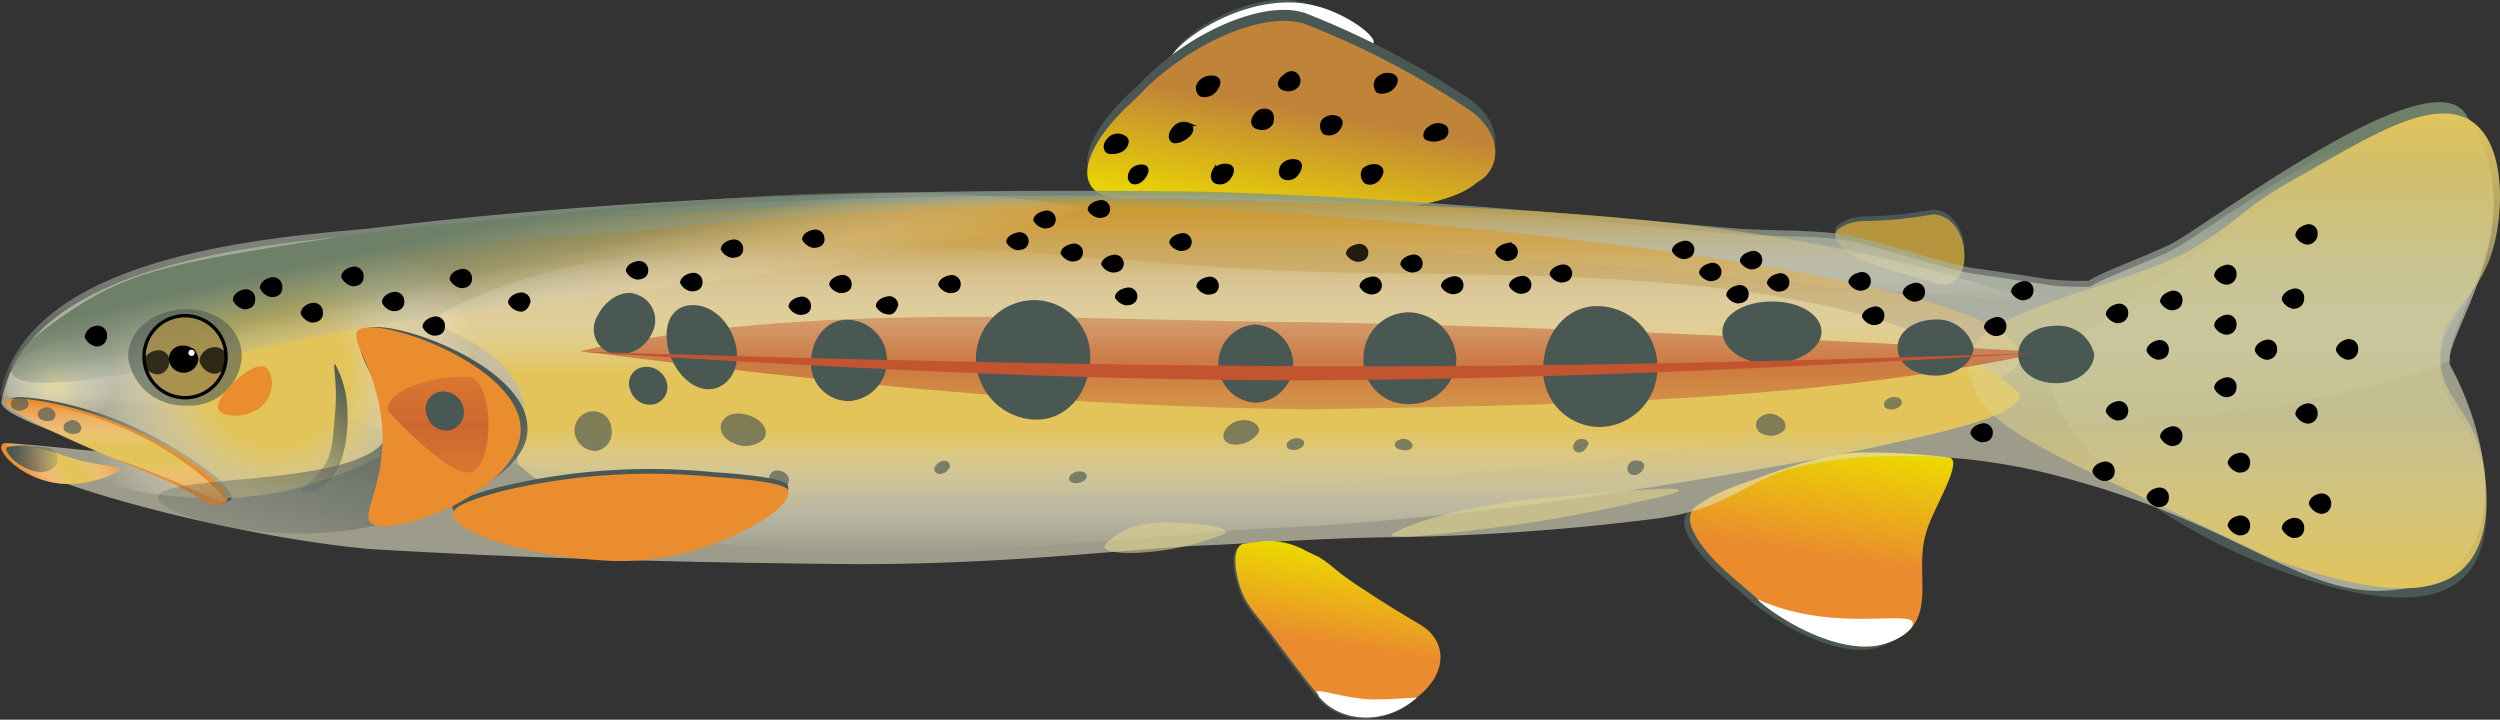 <svg id="troutSmall" data-name="Layer 1" xmlns="http://www.w3.org/2000/svg" xmlns:xlink="http://www.w3.org/1999/xlink" viewBox="0 0 184.43 53.09"><rect x="0" y="0" width="184.43" height="53.09" fill="#333333" stroke="none"/><defs><style>.cls-1{fill:url(#radial-gradient);}.cls-2{fill:#4a5853;}.cls-25,.cls-3{fill:#fff;}.cls-4{fill:url(#linear-gradient);}.cls-5{fill:url(#linear-gradient-2);}.cls-6{fill:#b5963e;}.cls-7{fill:#e0dfc2;}.cls-23,.cls-7{opacity:0.61;}.cls-8{fill:url(#linear-gradient-3);}.cls-9{fill:url(#linear-gradient-4);}.cls-10{fill:url(#linear-gradient-5);}.cls-11{fill:url(#linear-gradient-6);}.cls-12{fill:url(#linear-gradient-7);}.cls-13{fill:url(#radial-gradient-2);}.cls-14{opacity:0.66;}.cls-15{opacity:0.6;}.cls-16{fill:#e0d38e;}.cls-17{fill:#ea8d2f;}.cls-18{fill:url(#linear-gradient-8);}.cls-19{fill:url(#linear-gradient-9);}.cls-20{fill:url(#linear-gradient-10);}.cls-21{fill:url(#linear-gradient-11);}.cls-22{opacity:0.58;}.cls-23{fill:#be9a44;}.cls-24{fill:none;}.cls-24,.cls-25,.cls-26{stroke:#000;stroke-miterlimit:10;}.cls-24,.cls-26{stroke-width:0.25px;}.cls-25{stroke-width:0.1px;}.cls-27{opacity:0.7;}.cls-28{opacity:0.73;}.cls-29{opacity:0.83;}.cls-30{opacity:0.68;}.cls-31{fill:url(#linear-gradient-12);}.cls-32{fill:url(#linear-gradient-13);}.cls-33{fill:url(#linear-gradient-14);}.cls-34{fill:#c25530;}.cls-35{fill:url(#linear-gradient-15);}.cls-36{fill:url(#linear-gradient-16);}.cls-37{fill:url(#linear-gradient-17);}</style><radialGradient id="radial-gradient" cx="791.55" cy="-242.01" r="14.92" gradientTransform="matrix(0.29, 0, 0, -0.32, -225.49, -42.6)" gradientUnits="userSpaceOnUse"><stop offset="0" stop-color="#e2c45b"/><stop offset="0.06" stop-color="#e2c45b"/><stop offset="1" stop-color="#fff" stop-opacity="0"/></radialGradient><linearGradient id="linear-gradient" x1="134.98" y1="29.14" x2="132.66" y2="14.51" gradientTransform="matrix(1, 0, 0, -1, 0, 68)" gradientUnits="userSpaceOnUse"><stop offset="0" stop-color="#ecda00"/><stop offset="0.58" stop-color="#ea8c2d"/></linearGradient><linearGradient id="linear-gradient-2" x1="94.41" y1="44.7" x2="97.04" y2="59.63" gradientTransform="matrix(1, 0, 0, -1, 0, 68)" gradientUnits="userSpaceOnUse"><stop offset="0" stop-color="#ecda00"/><stop offset="0.58" stop-color="#c08438"/></linearGradient><linearGradient id="linear-gradient-3" x1="91.94" y1="54" x2="91.94" y2="29.98" gradientTransform="matrix(1, 0, 0, -1, 0, 68)" gradientUnits="userSpaceOnUse"><stop offset="0" stop-color="#6e8068"/><stop offset="0.13" stop-color="#6e8068"/><stop offset="1" stop-color="#fff" stop-opacity="0"/></linearGradient><linearGradient id="linear-gradient-4" x1="99.37" y1="20.74" x2="97.52" y2="9.07" xlink:href="#linear-gradient"/><linearGradient id="linear-gradient-5" x1="83.11" y1="46.83" x2="83.11" y2="39.25" gradientTransform="matrix(1, 0, 0, -1, 0, 68)" gradientUnits="userSpaceOnUse"><stop offset="0" stop-color="#b5963e"/><stop offset="1" stop-color="#fff" stop-opacity="0"/></linearGradient><linearGradient id="linear-gradient-6" x1="82.11" y1="46.35" x2="82.11" y2="25.1" gradientTransform="matrix(1, 0, 0, -1, 0, 68)" gradientUnits="userSpaceOnUse"><stop offset="0" stop-color="#cb9831"/><stop offset="1" stop-color="#fff" stop-opacity="0"/></linearGradient><linearGradient id="linear-gradient-7" x1="90.55" y1="20.68" x2="90.55" y2="43.56" gradientTransform="matrix(1, 0, 0, -1, 0, 68)" gradientUnits="userSpaceOnUse"><stop offset="0" stop-color="#fff" stop-opacity="0"/><stop offset="0.4" stop-color="#e2c45b"/><stop offset="0.58" stop-color="#e2c45b"/><stop offset="1" stop-color="#fff" stop-opacity="0"/></linearGradient><radialGradient id="radial-gradient-2" cx="20.34" cy="33.91" r="14.75" gradientTransform="matrix(1, 0, 0, -1, 0, 68)" gradientUnits="userSpaceOnUse"><stop offset="0" stop-color="#e2c45b"/><stop offset="0.36" stop-color="#e2c45b"/><stop offset="1" stop-color="#fff" stop-opacity="0"/></radialGradient><linearGradient id="linear-gradient-8" x1="8.57" y1="24.34" x2="8.57" y2="31.87" xlink:href="#linear-gradient-7"/><linearGradient id="linear-gradient-9" x1="360.22" y1="-41.94" x2="360.22" y2="-33.52" gradientTransform="matrix(0.31, 0.5, -0.46, 0.77, -125.15, -112.29)" xlink:href="#linear-gradient-7"/><linearGradient id="linear-gradient-10" x1="164.79" y1="53.13" x2="164.79" y2="18.16" gradientTransform="matrix(1, 0, 0, -1, 0, 68)" gradientUnits="userSpaceOnUse"><stop offset="0" stop-color="#e2c45b"/><stop offset="0.4" stop-color="#e0d38e" stop-opacity="0.5"/><stop offset="0.62" stop-color="#e0d38e" stop-opacity="0.5"/><stop offset="1" stop-color="#e2c45b"/></linearGradient><linearGradient id="linear-gradient-11" x1="38.96" y1="47.6" x2="41.28" y2="37.1" gradientTransform="matrix(1, 0, 0, -1, 0, 68)" gradientUnits="userSpaceOnUse"><stop offset="0" stop-color="#6e8068"/><stop offset="0.18" stop-color="#6e8068"/><stop offset="0.48" stop-color="#6e8068" stop-opacity="0.5"/><stop offset="0.81" stop-color="#d9dbd4" stop-opacity="0.19"/><stop offset="1" stop-color="#fff" stop-opacity="0"/></linearGradient><linearGradient id="linear-gradient-12" x1="96.8" y1="31.25" x2="96.8" y2="38.06" gradientTransform="matrix(1, 0, 0, -1, 0, 68)" gradientUnits="userSpaceOnUse"><stop offset="0" stop-color="#c25530" stop-opacity="0.6"/><stop offset="0.5" stop-color="#c25530"/><stop offset="1" stop-color="#c25530" stop-opacity="0.6"/></linearGradient><linearGradient id="linear-gradient-13" x1="0.44" y1="27.65" x2="4.23" y2="27.65" gradientTransform="matrix(1, 0, 0, -1, 0, 68)" gradientUnits="userSpaceOnUse"><stop offset="0" stop-color="#4a5854"/><stop offset="0.13" stop-color="#4a5854"/><stop offset="1" stop-color="#4a5854" stop-opacity="0.2"/></linearGradient><linearGradient id="linear-gradient-14" x1="-311.44" y1="-142.95" x2="-307.81" y2="-142.95" gradientTransform="matrix(-0.76, 2.52, -0.86, -0.66, -332.98, 723.92)" xlink:href="#linear-gradient-13"/><linearGradient id="linear-gradient-15" x1="28.43" y1="37.55" x2="23.29" y2="20.48" xlink:href="#linear-gradient-13"/><linearGradient id="linear-gradient-16" x1="32.33" y1="26.6" x2="32.33" y2="33.65" xlink:href="#linear-gradient-12"/><linearGradient id="linear-gradient-17" x1="15.74" y1="45.79" x2="15.74" y2="45.79" xlink:href="#linear-gradient-11"/></defs><title>troutSmall</title><path class="cls-1" d="M11.45,33.48c0-1-1.59-1.82-2.39-2.12a4.33,4.33,0,0,0-2.39-.21,7.82,7.82,0,0,0-1.89.38A8.87,8.87,0,0,0,1.59,32.9l-.4.4a2,2,0,0,0-.29.4,2.67,2.67,0,0,0-.4,1.69c.1,1.2,3,2.33,5.57,1.8a10.33,10.33,0,0,0,4-2C11,34.34,11.45,34,11.45,33.48Z" transform="translate(0 -6.5)"/><g id="Bottom_Back_Fin" data-name="Bottom Back Fin"><path class="cls-2" d="M96.11,6.67c3.71.94,5.31,5.26,5,5.42a19,19,0,0,0-1.9-1.75c-4.41-2.61-12,1-12.53.26S91.7,5.58,96.11,6.67Z" transform="translate(0 -6.5)"/></g><g id="Bottom_Back_Fin-2" data-name="Bottom Back Fin"><path class="cls-3" d="M96.61,6.83c2.51.47,5,2.36,4.71,2.85-.1.24-.9.17-1.2.17-5.31-.34-13.33,2.43-13.83,1.39S91.5,5.82,96.61,6.83Z" transform="translate(0 -6.5)"/></g><path class="cls-2" d="M151.49,33.44c-1.3,5.13,8.29,12.17,16.87,15.21,2,.68,10.27,3.82,13.55.28,2-2.14,1.5-5.87,1.4-6.87-.5-4.6-3.29-5.13-3.29-8.77,0-3.14,2.19-3.44,3.29-8,.29-1.11,1.59-7.39-1.1-9.18s-7.77,1.36-12.45,4c-.7.41-2.59,1.51-8.18,5.5C155.09,30.06,151.89,32.12,151.49,33.44Z" transform="translate(0 -6.5)"/><g id="Top_Back_Fin" data-name="Top Back Fin"><path class="cls-2" d="M137.59,25.44c2.1.72,3.1,1,5.3,1.62,1.3.32,2.2-.74,2-2.38v-.17c-.2-1.56-1.3-2.65-2.4-2.53a27.89,27.89,0,0,1-4.8.48c-1.2,0-2.21.48-2.31,1v.08C135.38,24.12,136.39,25,137.59,25.44Z" transform="translate(0 -6.5)"/></g><g id="Top_Fin" data-name="Top Fin"><path class="cls-2" d="M108.34,13.76A63.8,63.8,0,0,0,96.51,7.55c-2.81-1.18-8.32,1-12.13,4.8-.5.55-.8.79-1.3,1.27-3.81,3.74-3.81,6.73-.1,6.75A157.76,157.76,0,0,1,99.52,21c3.41.3,7.52-.38,9.22-1.69a3.11,3.11,0,0,1,.6-.42C110.94,17.61,110.54,15.26,108.34,13.76Z" transform="translate(0 -6.5)"/></g><g id="Bottom_Back_Fin-3" data-name="Bottom Back Fin"><path class="cls-2" d="M141.69,46.06c-1,3.23,1.3,6.95-3.3,8.24-2.3.64-6.21-1-9.11-3.36l-1.5-1.3c-2.81-2.34-4.21-4.51-3.21-5.39,1.2-1.14,4.11-2,4.71-2.24,1.3-.47,5.2-1.92,7.81-1.88a53.08,53.08,0,0,1,6.3.38C144.49,40.88,142.19,44.45,141.69,46.06Z" transform="translate(0 -6.5)"/></g><g id="Bottom_Back_Fin-4" data-name="Bottom Back Fin"><path class="cls-4" d="M142.09,45.82c-1,3.23,1.3,7-3.3,8.24-2.3.65-6.21-1-9.11-3.36l-1.5-1.3C125.37,47.06,124,44.9,125,44c1.2-1.14,4.11-2,4.71-2.24,1.3-.48,5.2-1.93,7.81-1.88a51.85,51.85,0,0,1,6.3.37C144.89,40.54,142.49,44.2,142.09,45.82Z" transform="translate(0 -6.5)"/></g><g id="Top_Fin-2" data-name="Top Fin"><path class="cls-5" d="M108.34,14.57A62.62,62.62,0,0,0,96.51,8.36c-2.81-1.19-8.32,1.05-12.13,4.79a17.1,17.1,0,0,1-1.3,1.27c-3.81,3.75-3.81,6.74-.1,6.76a155.15,155.15,0,0,1,16.54.65c3.41.31,7.52-.37,9.22-1.69a3.63,3.63,0,0,1,.6-.41C110.94,18.42,110.54,16.07,108.34,14.57Z" transform="translate(0 -6.5)"/></g><g id="Top_Back_Fin-2" data-name="Top Back Fin"><path class="cls-6" d="M137.59,25.78c2.1.72,3.1,1,5.3,1.62,1.3.33,2.2-.73,2-2.37v-.17c-.2-1.56-1.3-2.65-2.4-2.53a28.92,28.92,0,0,1-4.8.47c-1.2,0-2.21.48-2.31,1v.08C135.38,24.46,136.39,25.29,137.59,25.78Z" transform="translate(0 -6.5)"/></g><path id="Body" class="cls-7" d="M181.91,15.29c-3-4-19.83,8.93-21.93,9.8-2.6,1.17-4.8,1.92-5.79,2.56a19.76,19.76,0,0,1-3-.12c-1.6-.24-3.6-.56-5.3-.79-2.7-.38-7.8-2.33-10.51-2.62s-5.3-.14-8.1-.42C114.5,22.54,101.72,21.36,88.89,21c-20.49-.27-41.34.26-61.67,2.78C19.46,24.52,1.85,25.91.1,36.2.2,37.3,6.17,39,7.27,39.69c.5.28-3.29-.3-6.77-.5-1.1-.07.69,1.47.89,1.56C6.27,43.18,18.53,46.19,27.22,47c11.7.7,23.29,1,35,1.11S84.08,46.9,89,46.73c2.51-.09,8.72-.56,13.84-.6a172.14,172.14,0,0,0,19.24-1.36c5.11-.64,6.51-2.6,10-3.71.1,0,2-.47,3.8-.69a44.53,44.53,0,0,1,16.91,1.51c13.69,3.75,17.77,9.49,25,7.95a6.2,6.2,0,0,0,3.78-1.91c3.09-3.26,1.7-9.79-.79-14.43C179.82,31.72,187.49,22.79,181.91,15.29Z" transform="translate(0 -6.5)"/><path id="Body-2" data-name="Body" class="cls-8" d="M181.81,14.8c-3-4-19.83,9-21.93,9.84-2.6,1.17-4.8,1.93-5.79,2.57a21.16,21.16,0,0,1-3-.12c-1.6-.24-3.6-.55-5.3-.78-2.7-.38-7.8-2.33-10.51-2.61s-5.3-.14-8.11-.42C114.4,22.13,101.62,21,88.79,20.64c-20.49-.27-41.33.23-61.67,2.73C19.31,24.07,1.87,25.45,0,35.7c30.26,1.88,61,.31,91.34.2,26.14-.09,64.7,6.44,89.48-2.8C179.82,31.23,187.39,22.29,181.81,14.8Z" transform="translate(0 -6.5)"/><path class="cls-2" d="M16.64,43.57c.2-.11.3-.11.4-.21.5-.86-3.49-3.71-7.18-5.37-4.39-2-9-2.5-9.16-2s2.68,1.89,8.06,4.24c.8.36,1,.45,1.7.72,1.09.44,1.89.8,2.49,1.06C15.14,43,15.84,43.88,16.64,43.57Z" transform="translate(0 -6.5)"/><g id="Bottom_Fin" data-name="Bottom Fin"><path class="cls-2" d="M91.4,50c.5,1.44,1.2,1.92,2.7,4,.91,1.2,1.81,2.41,3.11,4,1.61,1.94,4.81,2.06,7,.24l.2-.15c2.31-1.74,2.31-4.16.2-5.4-1.7-1-3-1.81-4.21-2.62-1.8-1.14-2.21-1.7-3.11-2.27-.1-.08-.5-.24-1-.49a5.91,5.91,0,0,0-2.21-.72,5.63,5.63,0,0,0-1.6.07,4,4,0,0,0-1,.17C90.7,47.21,91,48.81,91.4,50Z" transform="translate(0 -6.5)"/></g><g id="Bottom_Fin-2" data-name="Bottom Fin"><path class="cls-9" d="M91.5,49.85c.5,1.45,1.2,1.93,2.7,4,.91,1.2,1.81,2.41,3.11,4,1.61,1.94,4.81,2.06,7,.24l.2-.15c2.31-1.74,2.31-4.16.2-5.4-1.7-1-3-1.81-4.21-2.62-1.8-1.14-2.2-1.7-3.11-2.27-.1-.08-.5-.24-1-.49a5.91,5.91,0,0,0-2.21-.72,5.29,5.29,0,0,0-1.6.07c-.6.08-.9.08-1,.17C90.9,47.05,91.1,48.65,91.5,49.85Z" transform="translate(0 -6.5)"/></g><path class="cls-10" d="M150,28.78c-20.68-7.55-45.31-7.07-67-7.6-11.3-.07-22.59.4-33.86,1.09-11,.9-22.17,1.51-32.88,4.36,22.53-.54,44.91-2.8,67.54-2.71C106,24.44,127.88,27.2,150,28.78Z" transform="translate(0 -6.5)"/><path class="cls-11" d="M149,32.83c.06-6.43-50.05-11-67-11.17a297.35,297.35,0,0,0-33.86,1.77c-9.54.86-25,.48-32.87,6.75C27.63,45.2,65.82,42.39,83,42.9,99.46,42.72,148.94,38.32,149,32.83Z" transform="translate(0 -6.5)"/><path class="cls-12" d="M149,35.55C137.51,25,108.33,27.26,93.7,26.42c-17-.76-46-5.54-61.59,3.48,0,1.15,4.9,1.81,6.3,5.62.9,2.43-.5,3.84-.2,5.22,11.64,10.6,42.3,5.25,56.1,4.7,13.43-.65,26.65-2.72,39.87-5.1C144,38.31,149,37.21,149,35.55Z" transform="translate(0 -6.5)"/><path class="cls-13" d="M39.11,32.13c0-3-5.6-5.38-8.4-6.25A21.77,21.77,0,0,0,22.62,25c-2.59.2-4.79.6-6.38.84,0,0-7.48,1.39-10.77,3.89A15.08,15.08,0,0,0,4.08,31a6.69,6.69,0,0,0-1,1.28,9.82,9.82,0,0,0-1.5,5.26c.5,3.76,10.26,6.89,18.94,5.29.7-.11,6.29-1.31,13.48-5.89C37.41,34.72,39,33.61,39.11,32.13Z" transform="translate(0 -6.5)"/><g class="cls-14"><path class="cls-2" d="M58.13,41.63a.93.93,0,0,0-1-.4.62.62,0,0,0-.3.92.78.78,0,0,0,1,.31A.59.59,0,0,0,58.13,41.63Z" transform="translate(0 -6.5)"/></g><g class="cls-15"><path class="cls-16" d="M123.87,42.66c0-.33-6.51.23-10.82.66-7.32.81-10.52,2.56-10.42,2.64.3.41,5.91-.27,10.92-1,.4-.07,3.61-.59,7.62-1.51C123,43.06,123.87,42.83,123.87,42.66Z" transform="translate(0 -6.5)"/></g><g class="cls-15"><path class="cls-16" d="M90.4,45.68c0-.4-2.71-.63-4.62-.63-3.1,0-4.41,1.72-4.31,1.8.2.56,2.51.54,4.61.21a17.89,17.89,0,0,0,3.21-.81C90.09,46,90.5,45.84,90.4,45.68Z" transform="translate(0 -6.5)"/></g><path class="cls-17" d="M16.34,43.67c.2-.1.3-.1.4-.2.5-.86-3.49-3.72-7.18-5.38-4.39-2-9-2.5-9.16-2S3.08,38,8.46,40.34c.8.36,1,.45,1.7.71,1.09.45,1.89.8,2.49,1.06C14.84,43.18,15.54,44.08,16.34,43.67Z" transform="translate(0 -6.5)"/><path class="cls-17" d="M8.76,41.1c-.1.29-2.49,1.45-4.88,1S-.1,39.9.1,39.4s3.18.21,4.48.66c.5.18.8.27,1.39.45C7.87,40.94,8.86,40.81,8.76,41.1Z" transform="translate(0 -6.5)"/><path class="cls-18" d="M16.74,43.65c.2-.28-2.7-3.34-7.18-5.36s-9-2.5-9.16-2S6,39.35,8.46,40.34a30.41,30.41,0,0,1,2.89,1.06C15.14,42.89,16.54,43.85,16.74,43.65Z" transform="translate(0 -6.5)"/><path class="cls-19" d="M8.86,41.1c-.1.29-2.49,1.44-4.88,1S0,39.9.1,39.4s3.18.21,4.48.66a14.6,14.6,0,0,0,1.49.45C8,40.93,8.86,40.9,8.86,41.1Z" transform="translate(0 -6.5)"/><path class="cls-20" d="M145.19,32.92a3.14,3.14,0,0,0,.3,1.82c1.1,3.13,4.3,4.51,14.49,9.35,6.89,3.26,7.48,3.57,8.38,3.9,3.19,1,10.47,3.61,13.55.25,2-2.15,1.5-5.88,1.4-6.88-.6-4.7-3.39-5.32-3.29-8.75s3.09-3.87,4.08-8.5c.6-2.72.6-7.24-1.89-8.74-2.79-1.68-7.37,1.17-12.45,4.07-4.39,2.39-4.19,3.12-8.18,5.52C156.58,27.75,146.09,29.19,145.19,32.92Z" transform="translate(0 -6.5)"/><path class="cls-21" d="M80.37,21.89c-15.76-2.79-33.65,0-49.56,1.32-2.69.28-5.59.71-11.38,1.65C12.55,26,9.26,26.81,5.87,29c-1.09.67-5.57,3.6-5,5,.79,2.18,13.44-.89,24.12-3C43,27.7,63,27.19,80.37,21.89Z" transform="translate(0 -6.5)"/><g id="Forearm"><path class="cls-2" d="M37.21,42.34a47.24,47.24,0,0,1,15.51-1c5,.33,5.41.83,5.41,1C58.53,43.53,54.32,46,50,47a19.44,19.44,0,0,1-6.11.38c-5.1-.32-10.7-2.11-10.5-3.53C33.61,43.67,33.71,43.22,37.21,42.34Z" transform="translate(0 -6.5)"/></g><g class="cls-22"><path class="cls-2" d="M9.46,32.9c-.1-1.92,1.79-3.53,4.19-3.59s4.28,1.55,4.18,3.6a3.84,3.84,0,0,1-4.18,3.5A4.11,4.11,0,0,1,9.46,32.9Z" transform="translate(0 -6.5)"/></g><g id="Forearm-2" data-name="Forearm"><path class="cls-17" d="M37.21,42.69a47.18,47.18,0,0,1,15.51-1c5,.32,5.41.82,5.41,1,.4,1.24-3.81,3.74-8.11,4.72a19.2,19.2,0,0,1-6.11.39c-5.1-.31-10.7-2.1-10.5-3.52C33.61,44,33.81,43.57,37.21,42.69Z" transform="translate(0 -6.5)"/></g><g id="Eye"><g id="Eye-2" data-name="Eye"><path class="cls-23" d="M13.65,29.79a3,3,0,1,1,0,6.05,3,3,0,1,1,0-6.05Z" transform="translate(0 -6.5)"/><path class="cls-24" d="M13.65,29.79a3,3,0,1,1,0,6.05,3,3,0,1,1,0-6.05Z" transform="translate(0 -6.5)"/></g><g id="Iris"><path d="M14.64,33a1.1,1.1,0,0,1-2.19,0,1,1,0,0,1,1.1-1A1.08,1.08,0,0,1,14.64,33Z" transform="translate(0 -6.5)"/></g><path id="Pupil" class="cls-25" d="M14.14,32.25a.28.28,0,1,1-.29.28A.28.28,0,0,1,14.14,32.25Z" transform="translate(0 -6.5)"/><path class="cls-26" d="M38.31,29.35a1,1,0,0,1-.7-.53c0-.26.3-.52.7-.6a.55.55,0,0,1,.7.53C38.91,29.18,38.61,29.44,38.31,29.35Z" transform="translate(0 -6.5)"/><path class="cls-26" d="M65.44,29.56a1,1,0,0,1-.7-.49c0-.25.3-.49.7-.57a.54.54,0,0,1,.7.49C66,29.4,65.84,29.65,65.44,29.56Z" transform="translate(0 -6.5)"/><path class="cls-26" d="M70.05,28a1,1,0,0,1-.7-.49c0-.25.3-.49.7-.57a.54.54,0,0,1,.7.49C70.75,27.88,70.45,28,70.05,28Z" transform="translate(0 -6.5)"/><path class="cls-26" d="M62,28a1,1,0,0,1-.7-.5c0-.25.3-.49.7-.57a.54.54,0,0,1,.7.5C62.73,27.82,62.43,28,62,28Z" transform="translate(0 -6.5)"/><path class="cls-26" d="M59,29.61a1,1,0,0,1-.7-.5c0-.25.3-.5.7-.58a.54.54,0,0,1,.7.5C59.73,29.45,59.43,29.61,59,29.61Z" transform="translate(0 -6.5)"/><path class="cls-26" d="M51,27.87a1,1,0,0,1-.7-.52c0-.25.3-.5.7-.58a.55.55,0,0,1,.7.52C51.72,27.71,51.42,27.87,51,27.87Z" transform="translate(0 -6.5)"/><path class="cls-26" d="M47,27a1,1,0,0,1-.7-.52c0-.26.3-.51.7-.58a.55.55,0,0,1,.7.52C47.71,26.81,47.41,27,47,27Z" transform="translate(0 -6.5)"/><path class="cls-26" d="M54,25.39a1,1,0,0,1-.7-.51c0-.25.3-.5.7-.57a.55.55,0,0,1,.7.51C54.72,25.24,54.42,25.4,54,25.39Z" transform="translate(0 -6.5)"/><path class="cls-26" d="M60,24.66a1.06,1.06,0,0,1-.7-.51c0-.25.3-.49.7-.57a.55.55,0,0,1,.7.51C60.73,24.5,60.43,24.66,60,24.66Z" transform="translate(0 -6.5)"/><path class="cls-26" d="M81.07,22.45a1,1,0,0,1-.7-.48c0-.25.3-.48.7-.56a.53.53,0,0,1,.7.49C81.77,22.3,81.47,22.46,81.07,22.45Z" transform="translate(0 -6.5)"/><path class="cls-26" d="M83.48,19.9c-.2-.17-.2-.49,0-.81a.94.94,0,0,1,.9-.31c.3.08.3.4,0,.8S83.68,20.06,83.48,19.9Z" transform="translate(0 -6.5)"/><path class="cls-26" d="M82.88,17.48a1.42,1.42,0,0,1-1.11.23c-.3-.16-.3-.57,0-.89a.87.87,0,0,1,1.11-.23C83.28,16.76,83.18,17.16,82.88,17.48Z" transform="translate(0 -6.5)"/><path class="cls-26" d="M86.59,16c-.3.32-.3.72-.1.88s.7,0,1.1-.32.4-.72.1-.88A.91.91,0,0,0,86.59,16Z" transform="translate(0 -6.5)"/><path class="cls-26" d="M88.59,13.5a.62.62,0,0,1-.1-.89,1.11,1.11,0,0,1,1.1-.39c.4.08.4.48.1.88A1,1,0,0,1,88.59,13.5Z" transform="translate(0 -6.5)"/><path class="cls-26" d="M89.69,19.92c-.3-.16-.3-.56-.1-.88a1.08,1.08,0,0,1,1-.32c.4.08.4.48.1.88A.82.82,0,0,1,89.69,19.92Z" transform="translate(0 -6.5)"/><path class="cls-26" d="M93.6,14.71c.3.16.3.56.2.88a.81.81,0,0,1-1,.32c-.4-.08-.5-.48-.2-.88A.78.78,0,0,1,93.6,14.71Z" transform="translate(0 -6.5)"/><path class="cls-26" d="M95.61,12a.62.62,0,0,1,.1.81.89.89,0,0,1-1,.24c-.4-.16-.4-.48-.1-.8S95.31,11.73,95.61,12Z" transform="translate(0 -6.5)"/><path class="cls-26" d="M94.71,19.6c-.3-.16-.3-.56-.1-.88a1,1,0,0,1,1-.33c.4.08.4.49.1.89A.8.8,0,0,1,94.71,19.6Z" transform="translate(0 -6.5)"/><path class="cls-26" d="M97.71,16.3a.72.72,0,0,1-.1-.88.93.93,0,0,1,1-.25c.4.16.4.48.1.88A.87.87,0,0,1,97.71,16.3Z" transform="translate(0 -6.5)"/><path class="cls-26" d="M101.62,13.21a.72.72,0,0,1,0-.88,1,1,0,0,1,1.11-.26c.4.16.3.56,0,.89S101.82,13.37,101.62,13.21Z" transform="translate(0 -6.5)"/><path class="cls-26" d="M100.72,19.9a.73.73,0,0,1-.1-.89,1.15,1.15,0,0,1,1-.25c.4.16.4.48.1.89S100.92,20.06,100.72,19.9Z" transform="translate(0 -6.5)"/><path class="cls-26" d="M106.33,16.7a1.31,1.31,0,0,1-1.1,0c-.2-.16-.1-.57.3-.81a.93.93,0,0,1,1.11,0A.53.53,0,0,1,106.33,16.7Z" transform="translate(0 -6.5)"/><path class="cls-26" d="M75.06,24.83a1,1,0,0,1-.7-.49c0-.24.3-.48.7-.56a.54.54,0,0,1,.7.49C75.76,24.67,75.46,24.83,75.06,24.83Z" transform="translate(0 -6.5)"/><path class="cls-26" d="M77.06,23.23a1,1,0,0,1-.7-.49c0-.24.3-.48.7-.56a.54.54,0,0,1,.7.49C77.76,23.07,77.46,23.23,77.06,23.23Z" transform="translate(0 -6.5)"/><path class="cls-26" d="M34,27.63a1.06,1.06,0,0,1-.7-.54c0-.27.3-.53.7-.61a.56.56,0,0,1,.7.55C34.71,27.46,34.41,27.64,34,27.63Z" transform="translate(0 -6.5)"/><path class="cls-26" d="M32,31.14a1,1,0,0,1-.7-.54c0-.26.3-.53.7-.61a.55.55,0,0,1,.7.54C32.71,31,32.41,31.14,32,31.14Z" transform="translate(0 -6.5)"/><path class="cls-26" d="M29,29.33a1,1,0,0,1-.7-.54c0-.27.3-.54.7-.62a.56.56,0,0,1,.7.55C29.72,29.16,29.42,29.34,29,29.33Z" transform="translate(0 -6.5)"/><path class="cls-26" d="M26,27.49a1.09,1.09,0,0,1-.7-.56c0-.27.3-.54.7-.62a.56.56,0,0,1,.7.56C26.72,27.32,26.42,27.5,26,27.49Z" transform="translate(0 -6.5)"/><path class="cls-26" d="M23,30.17a1,1,0,0,1-.69-.56c0-.27.29-.54.69-.63a.56.56,0,0,1,.7.56C23.72,30,23.42,30.17,23,30.17Z" transform="translate(0 -6.5)"/><path class="cls-26" d="M20,28.29a1,1,0,0,1-.7-.56c0-.28.3-.55.7-.64a.56.56,0,0,1,.7.57C20.73,28.12,20.43,28.3,20,28.29Z" transform="translate(0 -6.5)"/><path class="cls-26" d="M18,29.19a1.05,1.05,0,0,1-.69-.57c0-.28.3-.56.69-.64a.56.56,0,0,1,.7.57C18.73,29,18.43,29.19,18,29.19Z" transform="translate(0 -6.5)"/><g class="cls-27"><path class="cls-26" d="M11.55,34c-.4-.09-.8-.38-.8-.76s.3-.67.8-.76a.65.65,0,0,1,.8.76A.77.77,0,0,1,11.55,34Z" transform="translate(0 -6.5)"/></g><g class="cls-28"><path class="cls-26" d="M15.74,33.94a1.14,1.14,0,0,1-.9-.84,1,1,0,0,1,.9-.85.77.77,0,0,1,.9.84C16.54,33.66,16.14,34,15.74,33.94Z" transform="translate(0 -6.5)"/></g><path class="cls-26" d="M7.07,31.93a1.06,1.06,0,0,1-.7-.58.81.81,0,0,1,.7-.68.56.56,0,0,1,.7.59A.62.62,0,0,1,7.07,31.93Z" transform="translate(0 -6.5)"/><path class="cls-26" d="M155.18,41.86a1,1,0,0,1-.69-.56c0-.27.29-.53.69-.61a.56.56,0,0,1,.7.56C155.88,41.7,155.58,41.87,155.18,41.86Z" transform="translate(0 -6.5)"/><path class="cls-26" d="M159.18,43.79a1.1,1.1,0,0,1-.7-.57c0-.27.3-.53.7-.61a.56.56,0,0,1,.7.57C159.88,43.63,159.58,43.8,159.18,43.79Z" transform="translate(0 -6.5)"/><path class="cls-26" d="M165.17,45.87a1.1,1.1,0,0,1-.7-.59c0-.27.3-.54.7-.61a.57.57,0,0,1,.7.58C165.87,45.72,165.57,45.89,165.17,45.87Z" transform="translate(0 -6.5)"/><path class="cls-26" d="M169.16,46.06a1.1,1.1,0,0,1-.7-.59c0-.28.3-.55.7-.63a.58.58,0,0,1,.7.6C169.86,45.91,169.56,46.08,169.16,46.06Z" transform="translate(0 -6.5)"/><path class="cls-26" d="M83.08,28.9a1,1,0,0,1-.7-.48c0-.24.3-.48.7-.56a.53.53,0,0,1,.7.48C83.78,28.74,83.48,28.9,83.08,28.9Z" transform="translate(0 -6.5)"/><path class="cls-26" d="M82.07,26.48a1,1,0,0,1-.7-.48c0-.24.3-.48.7-.56a.54.54,0,0,1,.71.48C82.78,26.33,82.48,26.49,82.07,26.48Z" transform="translate(0 -6.5)"/><path class="cls-26" d="M79.07,25.67a1.06,1.06,0,0,1-.7-.49c0-.24.3-.48.7-.56a.53.53,0,0,1,.7.48C79.77,25.51,79.47,25.67,79.07,25.67Z" transform="translate(0 -6.5)"/><path class="cls-26" d="M87.09,24.89a1,1,0,0,1-.7-.48c0-.24.3-.48.7-.56a.53.53,0,0,1,.7.48C87.79,24.73,87.49,24.89,87.09,24.89Z" transform="translate(0 -6.5)"/><path class="cls-26" d="M89.09,28.11a1,1,0,0,1-.7-.48c0-.25.3-.49.7-.57a.54.54,0,0,1,.7.49C89.79,28,89.49,28.11,89.09,28.11Z" transform="translate(0 -6.5)"/><path class="cls-26" d="M101.12,28.1a1,1,0,0,1-.7-.48c0-.24.3-.49.7-.57a.53.53,0,0,1,.7.48C101.82,27.93,101.52,28.1,101.12,28.1Z" transform="translate(0 -6.5)"/><g class="cls-29"><path class="cls-26" d="M100.12,25.69a1,1,0,0,1-.7-.48c0-.24.3-.48.7-.57a.53.53,0,0,1,.7.48C100.82,25.53,100.52,25.69,100.12,25.69Z" transform="translate(0 -6.5)"/></g><path class="cls-26" d="M104.13,26.48a1,1,0,0,1-.7-.48c0-.24.3-.49.7-.57a.53.53,0,0,1,.7.48C104.83,26.31,104.53,26.48,104.13,26.48Z" transform="translate(0 -6.5)"/><path class="cls-26" d="M107.14,28.08a1,1,0,0,1-.71-.48c0-.25.31-.49.71-.57a.53.53,0,0,1,.7.48C107.84,27.91,107.54,28.08,107.14,28.08Z" transform="translate(0 -6.5)"/><path class="cls-26" d="M112.15,28.05a1,1,0,0,1-.7-.48c0-.24.3-.49.7-.57a.53.53,0,0,1,.7.48C112.85,27.89,112.55,28.05,112.15,28.05Z" transform="translate(0 -6.5)"/><path class="cls-26" d="M115.15,27.22a1,1,0,0,1-.7-.48c0-.25.3-.49.7-.58a.54.54,0,0,1,.71.48C115.86,27.05,115.55,27.22,115.15,27.22Z" transform="translate(0 -6.5)"/><path class="cls-26" d="M111.15,25.63a1,1,0,0,1-.71-.48c0-.25.3-.49.71-.58a.53.53,0,0,1,.7.48C111.85,25.46,111.55,25.62,111.15,25.63Z" transform="translate(0 -6.5)"/><path class="cls-26" d="M126.17,27.12a1,1,0,0,1-.7-.49c0-.25.3-.5.7-.59a.53.53,0,0,1,.7.49C126.87,26.94,126.57,27.11,126.17,27.12Z" transform="translate(0 -6.5)"/><path class="cls-26" d="M128.18,28.76a1,1,0,0,1-.7-.49c0-.25.3-.51.7-.59a.53.53,0,0,1,.7.49C128.88,28.59,128.58,28.75,128.18,28.76Z" transform="translate(0 -6.5)"/><path class="cls-26" d="M131.18,27.89a1,1,0,0,1-.7-.49c0-.25.3-.51.7-.59a.53.53,0,0,1,.7.49C131.88,27.72,131.58,27.89,131.18,27.89Z" transform="translate(0 -6.5)"/><path class="cls-26" d="M129.18,26.25a1,1,0,0,1-.7-.49c0-.25.3-.51.7-.6a.53.53,0,0,1,.7.49C129.88,26.07,129.58,26.24,129.18,26.25Z" transform="translate(0 -6.5)"/><path class="cls-26" d="M124.17,25.49a1,1,0,0,1-.7-.49c0-.25.3-.5.7-.59a.53.53,0,0,1,.7.49C124.87,25.31,124.57,25.48,124.17,25.49Z" transform="translate(0 -6.5)"/><path class="cls-26" d="M138.19,30.36a1,1,0,0,1-.7-.5c0-.26.3-.51.7-.6a.53.53,0,0,1,.7.5C138.89,30.19,138.59,30.36,138.19,30.36Z" transform="translate(0 -6.5)"/><path class="cls-26" d="M137.19,27.82a1,1,0,0,1-.7-.5c0-.25.3-.51.7-.6a.53.53,0,0,1,.7.5C137.89,27.64,137.59,27.82,137.19,27.82Z" transform="translate(0 -6.5)"/><path class="cls-26" d="M141.19,28.63a1,1,0,0,1-.7-.51c0-.26.3-.52.7-.61a.53.53,0,0,1,.7.51C141.89,28.45,141.59,28.62,141.19,28.63Z" transform="translate(0 -6.5)"/><path class="cls-26" d="M149.19,28.53a1,1,0,0,1-.7-.52c0-.26.3-.53.7-.62a.53.53,0,0,1,.7.51C149.89,28.34,149.59,28.52,149.19,28.53Z" transform="translate(0 -6.5)"/><path class="cls-26" d="M147.19,31.17a1,1,0,0,1-.7-.52c0-.26.3-.52.7-.61a.53.53,0,0,1,.7.51C147.89,31,147.59,31.17,147.19,31.17Z" transform="translate(0 -6.5)"/><path class="cls-26" d="M156.18,30.22a1,1,0,0,1-.7-.53c0-.27.3-.54.7-.64a.54.54,0,0,1,.7.53C156.88,30,156.58,30.22,156.18,30.22Z" transform="translate(0 -6.5)"/><path class="cls-26" d="M160.18,29.27a1,1,0,0,1-.7-.53c0-.27.3-.55.7-.65a.54.54,0,0,1,.7.54C160.88,29.08,160.58,29.27,160.18,29.27Z" transform="translate(0 -6.5)"/><path class="cls-26" d="M164.17,27.37a1,1,0,0,1-.7-.53c0-.28.3-.56.7-.66a.53.53,0,0,1,.7.53A.62.62,0,0,1,164.17,27.37Z" transform="translate(0 -6.5)"/><path class="cls-26" d="M170.16,24.42a1,1,0,0,1-.7-.55c0-.28.3-.57.7-.68a.53.53,0,0,1,.69.54A.65.65,0,0,1,170.16,24.42Z" transform="translate(0 -6.5)"/><path class="cls-26" d="M159.18,32.91a1,1,0,0,1-.7-.54c0-.27.3-.54.7-.64a.55.55,0,0,1,.7.54C159.88,32.73,159.58,32.91,159.18,32.91Z" transform="translate(0 -6.5)"/><path class="cls-26" d="M164.17,31.06a1,1,0,0,1-.7-.54c0-.28.3-.56.7-.66a.55.55,0,0,1,.7.55A.61.61,0,0,1,164.17,31.06Z" transform="translate(0 -6.5)"/><path class="cls-26" d="M169.16,29.15a1,1,0,0,1-.7-.55c0-.29.3-.57.7-.67a.54.54,0,0,1,.7.55A.63.63,0,0,1,169.16,29.15Z" transform="translate(0 -6.5)"/><path class="cls-26" d="M167.16,32.91a1,1,0,0,1-.69-.56c0-.28.29-.56.69-.65a.54.54,0,0,1,.7.55A.62.62,0,0,1,167.16,32.91Z" transform="translate(0 -6.5)"/><path class="cls-26" d="M173.15,32.91a1.06,1.06,0,0,1-.7-.58c0-.28.3-.57.7-.67a.55.55,0,0,1,.69.58A.62.62,0,0,1,173.15,32.91Z" transform="translate(0 -6.5)"/><path class="cls-26" d="M164.17,35.68a1.09,1.09,0,0,1-.7-.56c0-.28.3-.55.7-.64a.55.55,0,0,1,.7.56C164.87,35.5,164.57,35.68,164.17,35.68Z" transform="translate(0 -6.5)"/><path class="cls-26" d="M170.16,37.62a1.07,1.07,0,0,1-.7-.57c0-.29.3-.56.7-.65a.56.56,0,0,1,.69.57A.6.6,0,0,1,170.16,37.62Z" transform="translate(0 -6.5)"/><path class="cls-26" d="M156.18,37.4a1.07,1.07,0,0,1-.7-.55c0-.27.3-.53.7-.62a.56.56,0,0,1,.7.55C156.88,37.23,156.58,37.4,156.18,37.4Z" transform="translate(0 -6.5)"/><path class="cls-26" d="M160.18,39.28a1.09,1.09,0,0,1-.7-.56c0-.27.3-.54.7-.63a.56.56,0,0,1,.7.56C160.88,39.11,160.58,39.29,160.18,39.28Z" transform="translate(0 -6.5)"/><path class="cls-26" d="M165.17,41.24a1.07,1.07,0,0,1-.7-.57c0-.28.3-.55.7-.63a.56.56,0,0,1,.7.57C165.87,41.08,165.57,41.25,165.17,41.24Z" transform="translate(0 -6.5)"/><path class="cls-26" d="M171.15,44.27a1.07,1.07,0,0,1-.69-.6c0-.28.29-.55.69-.63a.58.58,0,0,1,.7.6A.59.59,0,0,1,171.15,44.27Z" transform="translate(0 -6.5)"/><path class="cls-26" d="M146.19,39a1,1,0,0,1-.7-.53c0-.26.3-.51.7-.6a.55.55,0,0,1,.7.54C146.89,38.84,146.59,39,146.19,39Z" transform="translate(0 -6.5)"/></g><g class="cls-30"><path class="cls-31" d="M150.79,32.47c-17.4,3.77-36.22,3.9-54,4.23-18-.15-36.15-2-54-4.3,17.11-3.77,36.48-2.24,54-2.13C114.81,30.62,132.81,31.47,150.79,32.47Z" transform="translate(0 -6.5)"/></g><path class="cls-2" d="M122.27,33.5A4.34,4.34,0,0,1,118.06,38a4.19,4.19,0,0,1-4.21-4.5c.1-2.6,1.91-4.56,4.21-4.41A4.47,4.47,0,0,1,122.27,33.5Z" transform="translate(0 -6.5)"/><path class="cls-2" d="M107.44,32.92A3.43,3.43,0,0,1,104,36.31a3.25,3.25,0,0,1-3.41-3.39A3.35,3.35,0,0,1,104,29.54,3.64,3.64,0,0,1,107.44,32.92Z" transform="translate(0 -6.5)"/><path class="cls-2" d="M130.78,33.34c-1.9.08-3.61-.92-3.71-2.25s1.51-2.33,3.61-2.35,3.7,1,3.7,2.24S132.68,33.26,130.78,33.34Z" transform="translate(0 -6.5)"/><path class="cls-2" d="M95.41,33.32a2.91,2.91,0,0,1-2.81,2.89,2.89,2.89,0,0,1,0-5.77A3,3,0,0,1,95.41,33.32Z" transform="translate(0 -6.5)"/><path class="cls-2" d="M72,33.08a4.32,4.32,0,0,1,4.21-4.44,4.15,4.15,0,0,1,4.21,4.44c-.1,2.58-1.9,4.52-4.21,4.37A4.52,4.52,0,0,1,72,33.08Z" transform="translate(0 -6.5)"/><path class="cls-2" d="M65.44,33.09a3,3,0,0,1-2.81,3,2.79,2.79,0,0,1-2.8-3c.1-1.74,1.2-3.06,2.8-3A3,3,0,0,1,65.44,33.09Z" transform="translate(0 -6.5)"/><path class="cls-2" d="M145.59,32.13c0,1-1.2,2.08-2.8,2.08s-2.8-.87-2.8-2.06,1.2-2.06,2.8-2.08A2.78,2.78,0,0,1,145.59,32.13Z" transform="translate(0 -6.5)"/><path class="cls-2" d="M154.49,32.65c0,1.07-1.2,2.13-2.8,2.12s-2.8-.89-2.8-2.12,1.2-2.11,2.8-2.12A2.7,2.7,0,0,1,154.49,32.65Z" transform="translate(0 -6.5)"/><path class="cls-2" d="M48.11,31.05a2.66,2.66,0,0,1-3,1.53,1.89,1.89,0,0,1-1-2.83c.6-1.19,1.9-1.94,2.9-1.51A2,2,0,0,1,48.11,31.05Z" transform="translate(0 -6.5)"/><path class="cls-2" d="M49.12,34.52a1.31,1.31,0,0,1-.81,1.79,1.51,1.51,0,0,1-1.8-1,1.23,1.23,0,0,1,.8-1.7A1.55,1.55,0,0,1,49.12,34.52Z" transform="translate(0 -6.5)"/><g class="cls-14"><path class="cls-2" d="M54.12,39.19c-.8-.32-1.2-1.07-.8-1.66s1.3-.68,2.2-.28,1.2,1.16.8,1.66A2,2,0,0,1,54.12,39.19Z" transform="translate(0 -6.5)"/></g><g class="cls-14"><path class="cls-2" d="M42.41,38.51a1.41,1.41,0,0,1,1.1-1.65,1.35,1.35,0,0,1,1.6,1.27A1.4,1.4,0,0,1,44,39.77,1.59,1.59,0,0,1,42.41,38.51Z" transform="translate(0 -6.5)"/></g><path class="cls-32" d="M.5,39.49a4.78,4.78,0,0,1,1.89-.06c1.29.07,1.59.16,1.69.45a.88.88,0,0,1,0,1,1.31,1.31,0,0,1-.9.43C1.79,41.43.2,39.89.5,39.49Z" transform="translate(0 -6.5)"/><path class="cls-33" d="M24.72,33.36c-.2,0,.2,1.36,0,3.64s-.2,3.36-1.3,4.48c-.5.57-1.29,1.14-1.19,1.32s.69,0,1-.12c2-.71,2.5-3.71,2.4-5.88A7.57,7.57,0,0,0,24.72,33.36Z" transform="translate(0 -6.5)"/><g class="cls-14"><path class="cls-2" d="M90.8,39.26c-.61-.16-.71-.72-.3-1.2a1.69,1.69,0,0,1,1.8-.48c.6.24.8.72.3,1.12A2,2,0,0,1,90.8,39.26Z" transform="translate(0 -6.5)"/></g><g class="cls-14"><path class="cls-2" d="M95.21,39.67c-.3-.09-.4-.33-.2-.57a.93.93,0,0,1,.9-.24c.3.08.4.33.2.57A.93.93,0,0,1,95.21,39.67Z" transform="translate(0 -6.5)"/></g><g class="cls-14"><path class="cls-2" d="M79.17,42.12c-.3-.08-.4-.32-.2-.57a1,1,0,0,1,.9-.25c.3.08.4.32.2.57A1,1,0,0,1,79.17,42.12Z" transform="translate(0 -6.5)"/></g><g class="cls-14"><path class="cls-2" d="M69.35,41.47c-.3,0-.5-.23-.4-.48a.85.85,0,0,1,.7-.5c.3,0,.5.24.4.49A.84.84,0,0,1,69.35,41.47Z" transform="translate(0 -6.5)"/></g><g class="cls-14"><path class="cls-2" d="M103,39.53c-.2-.17-.1-.49.2-.57a.74.74,0,0,1,.9.17c.2.24.1.48-.2.56A1.14,1.14,0,0,1,103,39.53Z" transform="translate(0 -6.5)"/></g><g class="cls-14"><path class="cls-2" d="M.9,36.59a.44.44,0,0,1,.19-.7A.74.74,0,0,1,2,36a.44.44,0,0,1-.2.7A.74.74,0,0,1,.9,36.59Z" transform="translate(0 -6.5)"/></g><g class="cls-14"><path class="cls-2" d="M2.89,37.35a.44.44,0,0,1,.2-.7.65.65,0,0,1,.89.18.43.43,0,0,1-.2.7A1,1,0,0,1,2.89,37.35Z" transform="translate(0 -6.5)"/></g><g class="cls-14"><path class="cls-2" d="M4.78,38.29A.44.44,0,0,1,5,37.6a.64.64,0,0,1,.89.18.42.42,0,0,1-.2.69A1,1,0,0,1,4.78,38.29Z" transform="translate(0 -6.5)"/></g><g class="cls-14"><path class="cls-2" d="M116.56,39.86a.4.4,0,0,1-.5-.41.6.6,0,0,1,.6-.57c.3,0,.6.17.5.41S116.86,39.86,116.56,39.86Z" transform="translate(0 -6.5)"/></g><g class="cls-14"><path class="cls-2" d="M120.56,41.54a.46.46,0,0,1-.5-.5.61.61,0,0,1,.7-.56c.31,0,.61.17.51.5A.78.78,0,0,1,120.56,41.54Z" transform="translate(0 -6.5)"/></g><g class="cls-14"><path class="cls-2" d="M139.29,36.67a.35.35,0,0,1-.2-.6.88.88,0,0,1,.9-.24.35.35,0,0,1,.2.6A.88.88,0,0,1,139.29,36.67Z" transform="translate(0 -6.5)"/></g><g class="cls-14"><path class="cls-2" d="M130.08,38.52a.7.7,0,0,1-.4-1.09,1.2,1.2,0,0,1,1.5-.24c.5.26.7.76.4,1.09A1.36,1.36,0,0,1,130.08,38.52Z" transform="translate(0 -6.5)"/></g><path class="cls-2" d="M54.12,31.41c.6,1.6.1,3.18-1.2,3.69s-2.9-.66-3.5-2.44-.1-3.38,1.3-3.62S53.52,29.82,54.12,31.41Z" transform="translate(0 -6.5)"/><path class="cls-34" d="M150.09,32.56c-17.9,1.06-35.85,1.91-53.78,2-17.91,0-35.83-1-53.7-2.12,17.93.53,35.87,1,53.8,1.08S132.21,33.14,150.09,32.56Z" transform="translate(0 -6.5)"/><path class="cls-35" d="M38.91,38c.2,4.42-9.29,6.84-10.69,7.17h-.1c-7.79,1.93-16.57-.67-16.47-2,.2-1.82,15.77-.59,17-4.73.7-2.34-3.1-5.84-1.9-7.54.1-.09.1-.18.3-.18C29.12,30,38.81,33.52,38.91,38Z" transform="translate(0 -6.5)"/><path class="cls-17" d="M38.41,38.05c.2,4.43-8.7,7.9-10.79,7.18-1.3-.49.7-2.45.6-6.75-.2-4.94-2.9-7.2-1.6-7.73C28.52,30,38.21,33.53,38.41,38.05Z" transform="translate(0 -6.5)"/><g class="cls-30"><path class="cls-36" d="M34.61,41.36c-1.6.21-6-4.5-6-4.59,0-1.89,4.39-2.62,6-2.45C36.51,34.58,36.51,41.13,34.61,41.36Z" transform="translate(0 -6.5)"/></g><path class="cls-17" d="M19.53,36.24c-1,1.21-3.09,1.07-3.39.51-.5-.84,2.39-3.65,3.39-3.19C20.13,33.83,20.33,35.3,19.53,36.24Z" transform="translate(0 -6.5)"/><path class="cls-2" d="M34.11,36.35a1.38,1.38,0,0,1-.8,1.86,1.48,1.48,0,0,1-1.8-1,1.31,1.31,0,0,1,.8-1.78A1.52,1.52,0,0,1,34.11,36.35Z" transform="translate(0 -6.5)"/><path class="cls-37" d="M15.74,22.21" transform="translate(0 -6.5)"/><g id="Bottom_Fin-3" data-name="Bottom Fin"><path class="cls-3" d="M97.31,57.9c1.61,1.94,4.81,2.06,7,.24l.1-.07.1-.08c0-.08-1.7.13-3.31.11-2.3-.11-3.91-.85-4.11-.53C97.21,57.58,97.21,57.66,97.31,57.9Z" transform="translate(0 -6.5)"/></g><g id="Bottom_Back_Fin-5" data-name="Bottom Back Fin"><path class="cls-3" d="M138.79,54.06c-4,.9-9.21-3.19-9.11-3.36a6.77,6.77,0,0,0,1.1.46c5,1.79,10,.44,10.31,1.23C141.29,52.83,140.19,53.71,138.79,54.06Z" transform="translate(0 -6.5)"/></g></svg>